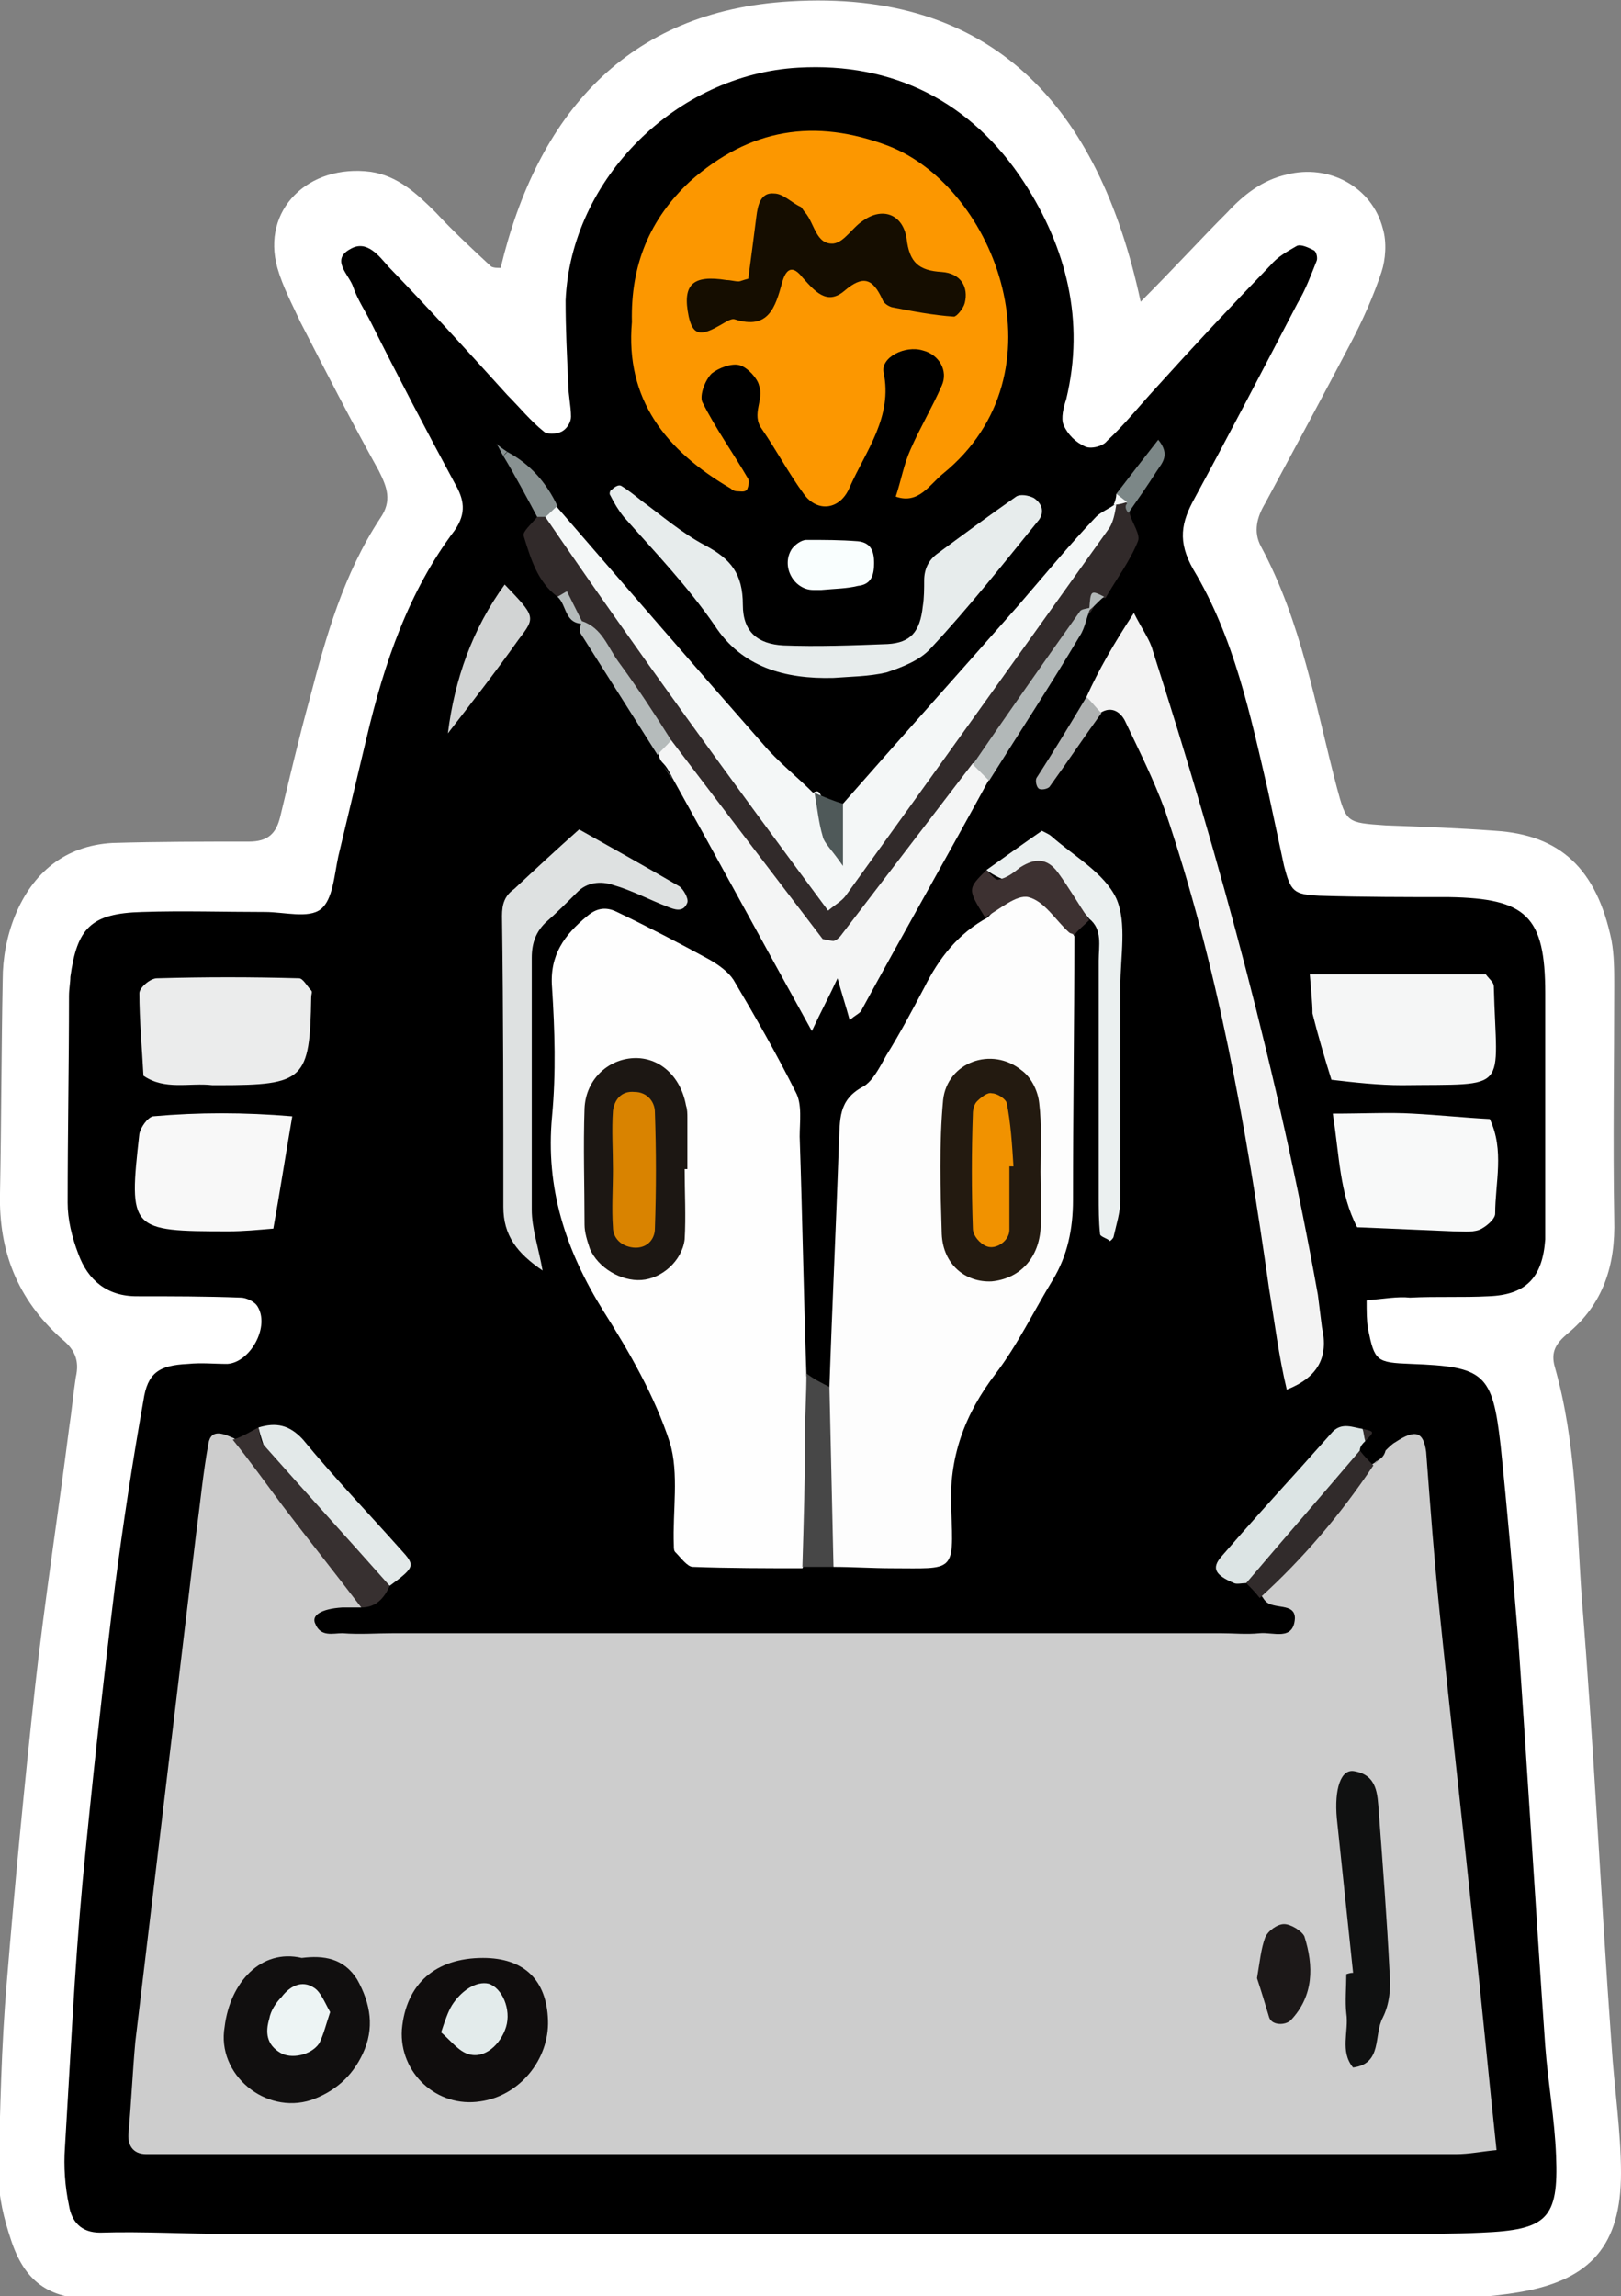 <?xml version="1.0" encoding="utf-8"?>
<!-- Generator: Adobe Illustrator 24.2.0, SVG Export Plug-In . SVG Version: 6.00 Build 0)  -->
<svg version="1.1" id="simplemech_xA0_head" xmlns="http://www.w3.org/2000/svg" xmlns:xlink="http://www.w3.org/1999/xlink"
	 x="0px" y="0px" viewBox="0 0 119.8 169.7" style="enable-background:new 0 0 119.8 169.7;" xml:space="preserve">
<rect x="0" y="0" width="119.8" height="169.7" fill="#808080" stroke="none"/>
<style type="text/css">
	.st0{fill:#FFFFFF;}
	.st1{fill:#CDCDCD;}
	.st2{fill:#FEFEFE;}
	.st3{fill:#FDFDFD;}
	.st4{fill:#FC9700;}
	.st5{fill:#F4F7F7;}
	.st6{fill:#F3F3F3;}
	.st7{fill:#312A2A;}
	.st8{fill:#F4F5F5;}
	.st9{fill:#F5F6F6;}
	.st10{fill:#E7ECEC;}
	.st11{fill:#EBECEC;}
	.st12{fill:#F8F9F9;}
	.st13{fill:#DEE1E1;}
	.st14{fill:#F8F8F8;}
	.st15{fill:#EBF0F0;}
	.st16{fill:#E3E9E9;}
	.st17{fill:#DCE4E4;}
	.st18{fill:#373030;}
	.st19{fill:#474747;}
	.st20{fill:#D2D4D4;}
	.st21{fill:#312B2B;}
	.st22{fill:#3D3131;}
	.st23{fill:#B2B8B8;}
	.st24{fill:#F9FEFE;}
	.st25{fill:#B5BBBB;}
	.st26{fill:#AFB2B2;}
	.st27{fill:#4F5959;}
	.st28{fill:#7C8787;}
	.st29{fill:#889191;}
	.st30{fill:#110F0F;}
	.st31{fill:#100D0D;}
	.st32{fill:#101111;}
	.st33{fill:#1C1818;}
	.st34{fill:#1C1713;}
	.st35{fill:#231A10;}
	.st36{fill:#150D00;}
	.st37{fill:#EDF4F4;}
	.st38{fill:#E3EBEB;}
	.st39{fill:#D98300;}
	.st40{fill:#F19200;}
</style>
<g>
	<g>
		<path class="st0" d="M37,19.8c2.7-11.3,9.3-19,21.4-19.7c14.9-0.9,22.8,7.7,25.9,22.2c2.5-2.5,4.4-4.6,6.4-6.6
			c1.2-1.3,2.6-2.4,4.4-2.8c3.1-0.8,6.3,0.9,7.1,4c0.3,1,0.2,2.3-0.1,3.2c-0.6,1.8-1.4,3.6-2.3,5.3c-2.1,4-4.2,7.9-6.3,11.8
			c-0.6,1-0.9,2.1-0.3,3.2c3,5.6,4,11.7,5.6,17.8c0.7,2.6,0.7,2.6,3.6,2.8c2.7,0.1,5.4,0.2,8.1,0.4c4.8,0.3,7.5,2.8,8.6,8.1
			c0.2,1.1,0.2,2.2,0.2,3.3c0,5.8-0.1,11.5,0,17.3c0.1,3.4-0.8,6.3-3.5,8.5c-0.8,0.7-1.2,1.3-0.9,2.4c1.6,5.6,1.6,11.4,2,17.1
			c0.9,11,1.4,22,2.2,33c0.2,3.2,0.7,6.4,0.7,9.5c0,5.3-2.2,7.9-7.5,8.8c-2.3,0.4-4.8,0.5-7.2,0.5c-28.8,0-57.5,0-86.3,0
			c-4,0-8,0-12,0c-3.2,0-5-1.3-6-4.4c-0.5-1.5-0.9-3.1-0.9-4.7c0.1-4.8,0.2-9.6,0.6-14.3c0.6-7.3,1.3-14.6,2.1-21.9
			c0.7-6.3,1.7-12.7,2.5-19c0.2-1.3,0.3-2.5,0.5-3.8c0.3-1.3-0.1-2.1-1.1-2.9C1.3,96-0.1,92.5,0,88.2c0.1-5.3,0.1-10.5,0.2-15.8
			c0-1.6,0.3-3.2,0.9-4.7c1.3-3.2,3.7-5.2,7.2-5.4c3.4-0.1,6.7-0.1,10.1-0.1c1.4,0,2-0.6,2.3-1.8c0.7-2.9,1.4-5.9,2.2-8.8
			c1.2-4.6,2.5-9.2,5.2-13.3c0.9-1.3,0.5-2.3-0.1-3.5c-2-3.6-3.9-7.3-5.8-11c-0.6-1.3-1.3-2.6-1.7-4c-1.2-4.3,2.3-7.7,6.9-7.1
			c2,0.3,3.4,1.6,4.8,3c1.3,1.4,2.7,2.7,4.1,4C36.5,19.8,36.7,19.8,37,19.8z"/>
		<path d="M101,96.1c0,0.8,0,1.5,0.1,2.1c0.5,2.4,0.6,2.5,3.2,2.6c5.4,0.2,6,0.7,6.6,6c0.5,4.8,0.9,9.5,1.3,14.3
			c0.7,10,1.3,20.1,2,30.1c0.2,2.7,0.7,5.4,0.8,8.1c0.2,4.7-0.7,5.5-5.5,5.7c-2.1,0.1-4.2,0.1-6.2,0.1c-28.8,0-57.5,0-86.3,0
			c-3.2,0-6.4-0.2-9.6-0.1c-1.4,0-2.1-0.8-2.3-2c-0.3-1.4-0.4-2.9-0.3-4.3c0.4-6.5,0.7-13.1,1.3-19.6c0.7-7.3,1.5-14.6,2.4-21.9
			c0.6-4.6,1.3-9.2,2.1-13.7c0.3-2,1.1-2.6,3.3-2.7c1-0.1,1.9,0,2.9,0c1.7-0.1,3.2-2.8,2.2-4.3c-0.2-0.3-0.8-0.6-1.2-0.6
			c-2.6-0.1-5.1-0.1-7.7-0.1c-2.2,0-3.6-1.2-4.3-3.1C5.3,91.4,5,90.1,5,88.9c0-5.1,0.1-10.2,0.1-15.3c0-0.5,0.1-1,0.1-1.4
			c0.5-3.6,1.5-4.7,5.3-4.8c3-0.1,6.1,0,9.1,0c1.4,0,3.2,0.5,4.1-0.2c0.9-0.7,1-2.5,1.3-3.9c0.7-2.9,1.4-5.9,2.1-8.8
			c1.3-5.5,3.1-10.8,6.5-15.3c0.9-1.3,0.7-2.3,0-3.5c-2.1-3.9-4.2-7.9-6.2-11.9c-0.4-0.8-1-1.7-1.3-2.6c-0.3-0.9-1.7-2-0.2-2.8
			c1.2-0.7,2.1,0.5,2.8,1.3c3,3.1,5.9,6.3,8.8,9.5c0.9,0.9,1.7,1.9,2.7,2.7c0.2,0.2,0.9,0.2,1.3,0c0.4-0.2,0.7-0.7,0.7-1.1
			c0-0.8-0.2-1.6-0.2-2.4c-0.1-2.1-0.2-4.1-0.2-6.2C42.2,13.2,50,5.5,59,5c7-0.4,12.8,2.5,16.7,8.5c3.1,4.8,4.5,10.2,3.1,16
			c-0.2,0.6-0.4,1.4-0.2,1.9c0.3,0.7,0.9,1.3,1.6,1.6c0.4,0.2,1.3,0,1.6-0.4c1.3-1.2,2.4-2.6,3.6-3.9c2.8-3.1,5.6-6.1,8.5-9.1
			c0.5-0.6,1.2-1,1.9-1.4c0.3-0.2,0.9,0.1,1.3,0.3c0.2,0.1,0.3,0.6,0.2,0.8c-0.4,1-0.8,2.1-1.4,3.1c-2.5,4.8-5,9.6-7.6,14.4
			c-1,1.8-1.3,3.2-0.1,5.3c3,5,4.2,10.7,5.5,16.3c0.4,1.9,0.8,3.7,1.2,5.6c0.5,1.9,0.7,2.1,2.6,2.2c3.2,0.1,6.4,0.1,9.6,0.1
			c5.7,0.1,7.1,1.4,7.1,7.1c0,5.6,0,11.2,0,16.8c0,0.5,0,1,0,1.4c-0.2,2.8-1.4,4.1-4.2,4.2c-1.9,0.1-3.8,0-5.8,0.1
			C103.3,95.8,102.2,96,101,96.1z"/>
		<path class="st1" d="M26.7,118.8c-0.5,0-1,0-1.4,0c-1.6,0.1-2.3,0.6-2,1.2c0.4,1,1.3,0.7,2,0.7c1.3,0.1,2.5,0,3.8,0
			c20.4,0,40.7,0,61.1,0c1,0,1.9,0.1,2.9,0c1-0.1,2.5,0.6,2.6-1.1c0-1.2-1.6-0.6-2.2-1.3c-0.1-0.1-0.2-0.3-0.3-0.4
			c2.1-3.8,4.5-7.5,8.4-9.8l0.1-0.1c0.4-0.2,0.6-0.4,0.7-0.8c0.2-0.2,0.5-0.5,0.7-0.6c1.5-1,2.1-0.8,2.3,0.7c0.3,4,0.6,8,1,11.9
			c0.8,7.8,1.7,15.6,2.5,23.3c0.6,5.4,1.1,10.8,1.7,16.4c-1.1,0.1-2,0.3-3,0.3c-31.8,0-63.6,0-95.4,0c-0.5,0-1,0-1.4,0
			c-1,0-1.4-0.7-1.3-1.6c0.2-2.2,0.3-4.5,0.5-6.7c1.5-12.5,3-25.1,4.5-37.6c0.3-2.2,0.5-4.4,0.9-6.6c0.2-1.2,1.2-0.7,1.9-0.4
			C21.4,109.8,25.6,113.1,26.7,118.8z"/>
		<path class="st2" d="M59.3,115.9c-2.7,0-5.4,0-8.1-0.1c-0.4,0-0.9-0.7-1.3-1.1c-0.1-0.1-0.1-0.3-0.1-0.5c-0.1-2.5,0.4-5.3-0.3-7.6
			c-1.1-3.4-3-6.7-4.9-9.7c-2.8-4.5-4.3-9.1-3.8-14.4c0.3-3.2,0.2-6.4,0-9.5c-0.2-2.4,0.9-3.9,2.6-5.3c0.7-0.6,1.4-0.7,2.2-0.3
			c2.3,1.1,4.6,2.3,6.8,3.5c0.7,0.4,1.4,0.9,1.8,1.5c1.6,2.7,3.2,5.5,4.6,8.3c0.5,0.9,0.3,2.2,0.3,3.3c0.2,5.9,0.3,11.8,0.5,17.7
			C61.1,106.4,61.8,111.2,59.3,115.9z"/>
		<path class="st3" d="M79.4,69.2c0,6.5-0.1,13-0.1,19.5c0,2.1-0.4,4.1-1.5,5.9c-1.4,2.3-2.6,4.8-4.2,6.9c-2.3,3-3.5,6.2-3.3,10.1
			c0.2,4.7,0.2,4.3-4.4,4.3c-1.4,0-2.9-0.1-4.3-0.1c-2-4.4-1.5-8.8-0.3-13.3c0.2-6,0.5-12.1,0.7-18.1c0.1-1.6-0.1-3.1,1.8-4.1
			c0.7-0.4,1.2-1.4,1.7-2.3c1-1.6,1.9-3.3,2.8-5c1.1-2.2,2.5-4,4.7-5.2C76,64.5,77,64.7,79.4,69.2z"/>
		<path class="st4" d="M46.7,23.8c-0.1-4.2,1.3-7.6,4.3-10.4c4.4-3.9,9.2-4.7,14.7-2.6c7.9,3.1,13.1,16.8,4,24.2
			c-1,0.8-1.8,2.3-3.5,1.7c0.4-1.2,0.6-2.4,1.1-3.5c0.7-1.6,1.6-3.1,2.3-4.7c0.5-1.1-0.2-2.3-1.4-2.6c-1.3-0.4-3.1,0.5-2.9,1.6
			c0.7,3.3-1.3,5.8-2.5,8.5c-0.7,1.7-2.4,1.9-3.4,0.5c-1.1-1.5-2-3.2-3.1-4.8c-0.8-1.1,0.2-2.2-0.2-3.2C56,28,55.3,27.2,54.7,27
			c-0.6-0.2-1.6,0.2-2.1,0.6c-0.5,0.5-0.9,1.6-0.7,2.1c1,2,2.3,3.8,3.4,5.7c0.1,0.2,0,0.6-0.1,0.8c-0.2,0.2-0.5,0.1-0.8,0.1
			c-0.1,0-0.3-0.1-0.4-0.2C49.2,33.3,46.2,29.5,46.7,23.8z"/>
		<path class="st5" d="M62.3,59.4c4.3-4.9,8.7-9.8,13-14.7c1.9-2.2,3.7-4.4,5.7-6.5c0.4-0.4,1-0.6,1.5-1c1,1.3,0.4,2.5-0.4,3.5
			C76.2,49.3,70.2,57.8,64,66c-1.4,1.8-3.2,2.3-4.8,0.2c-6.9-8.9-14-17.8-19.4-27.7c0.1-0.8,0.3-1.4,1.3-1.1
			c5.1,5.9,10.2,11.8,15.3,17.6c1.1,1.3,2.5,2.4,3.7,3.6C61.3,57.7,60.3,62.6,62.3,59.4z"/>
		<path class="st6" d="M80.3,51.5c0.9-2,2-3.9,3.5-6.2c0.6,1.2,1.2,2,1.4,2.8c5,15.6,9.3,31.4,12.2,47.6c0.1,0.8,0.2,1.6,0.3,2.4
			c0.5,2.2-0.3,3.7-2.6,4.6c-0.6-2.5-0.9-5-1.3-7.4c-1.7-12-3.8-23.9-7.7-35.4c-0.8-2.2-1.9-4.4-2.9-6.5c-0.3-0.7-1-1.3-1.9-0.7
			C80.5,52.8,80.1,52.5,80.3,51.5z"/>
		<path class="st7" d="M40.3,38.2C47,48,54,57.6,61.2,67.3c0.6-0.5,1-0.7,1.3-1.1c6.5-9,13-18.1,19.5-27.2c0.3-0.5,0.4-1.1,0.5-1.7
			c0,0-0.1,0.1-0.1,0.1c0.2-0.3,0.5-0.4,0.8-0.3c0.3,0.2,0.3,0.5,0.3,0.9c0.2,0.7,0.8,1.5,0.6,2c-0.6,1.5-1.6,2.8-2.4,4.2
			c-0.8-0.1-0.7,0.6-1.1,1l0.1-0.1c-3.1,3.8-5.3,8.1-8.2,12c-2.3,4-5.4,7.4-8,11.2c-1.9,2.8-3.9,2.3-5.8,0.1
			c-3.5-4.1-6.7-8.4-9.4-13.1C46.9,52.3,45.2,49,43,46l0.1,0.1c-0.5-0.8-0.9-1.7-1.9-2c-1.5-1.1-2-2.9-2.5-4.5
			c-0.1-0.3,0.6-0.9,1-1.4C39.9,37.8,40.1,37.8,40.3,38.2z"/>
		<path class="st8" d="M49.6,54.7c3.8,5,7.6,10,11.2,14.7c0.6,0.1,0.8,0.2,0.9,0.1c0.1,0,0.3-0.2,0.4-0.3c3.3-4.3,6.5-8.5,9.8-12.8
			c0.9-0.1,1.4,0.2,1.2,1.2c-3.1,5.7-6.3,11.3-9.4,17c-0.1,0.3-0.5,0.4-0.9,0.8c-0.3-1.1-0.6-2-0.9-3.1c-0.6,1.3-1.2,2.4-1.9,3.9
			c-3.6-6.5-6.9-12.6-10.3-18.7c-0.2-0.4-0.4-0.8-0.7-1.1c-0.2-0.2-0.3-0.4-0.3-0.7C48.3,54.9,48.8,54.7,49.6,54.7z"/>
		<path class="st9" d="M96.8,72c4.6,0,8.9,0,13,0c0.3,0.4,0.6,0.6,0.6,0.9c0.2,7.9,1.3,7.2-6.8,7.3c-1.7,0-3.5-0.2-5.2-0.4
			c-0.5-1.6-1-3.3-1.4-4.9C97,74.1,96.9,73.3,96.8,72z"/>
		<path class="st10" d="M61.6,50.1c-3.6,0.1-6.8-0.8-8.8-3.9c-2-2.9-4.4-5.4-6.7-8c-0.4-0.5-0.7-1-1-1.6c-0.1-0.1,0-0.4,0.1-0.4
			c0.2-0.2,0.5-0.4,0.7-0.3c0.5,0.3,1,0.7,1.5,1.1c1.5,1.1,3,2.4,4.7,3.3c1.9,1,2.8,2.1,2.8,4.4c0,2,1.1,2.9,3,3
			c2.5,0.1,5.1,0,7.7-0.1c1.7-0.1,2.4-0.9,2.6-2.8c0.1-0.6,0.1-1.3,0.1-1.9c0-0.8,0.3-1.5,1-2c1.9-1.4,3.8-2.8,5.8-4.2
			c0.3-0.2,0.9-0.1,1.3,0.1c0.6,0.4,0.8,1,0.4,1.6c-2.6,3.2-5.2,6.5-8,9.5c-0.8,0.9-2.1,1.4-3.3,1.8C64.2,50,62.9,50,61.6,50.1z"/>
		<path class="st11" d="M16.2,80.2c-0.2,0-0.3,0-0.5,0c-1.7-0.2-3.5,0.4-5.1-0.7c-0.1-2-0.3-4.1-0.3-6.1c0-0.4,0.8-1.1,1.3-1.1
			c3.5-0.1,7-0.1,10.5,0c0.3,0,0.6,0.6,0.9,0.9c0.1,0.1,0,0.3,0,0.5C22.9,79.8,22.5,80.2,16.2,80.2z"/>
		<path class="st12" d="M98.5,82.3c2.4,0,4.2-0.1,5.9,0c1.9,0.1,3.8,0.3,5.7,0.4c1.1,2.3,0.4,4.7,0.4,7c0,0.4-0.7,1-1.2,1.2
			c-0.6,0.2-1.3,0.1-1.9,0.1c-2.4-0.1-4.8-0.2-7.1-0.3C99,88.2,99,85.5,98.5,82.3z"/>
		<path class="st13" d="M40.1,93.9c-1.9-1.3-2.9-2.6-2.9-4.7c0-7.2,0-14.3-0.1-21.5c0-0.9,0.2-1.5,0.9-2c1.5-1.4,3-2.8,4.8-4.4
			c2.5,1.4,5,2.8,7.4,4.2c0.3,0.2,0.7,0.9,0.6,1.2c-0.3,0.8-1,0.5-1.5,0.3c-1.3-0.5-2.6-1.2-4-1.6c-0.9-0.3-1.9-0.2-2.6,0.5
			c-0.8,0.8-1.6,1.6-2.4,2.3c-0.7,0.7-1,1.5-1,2.6c0,6.2,0,12.4,0,18.6C39.3,90.8,39.8,92.2,40.1,93.9z"/>
		<path class="st14" d="M21.6,82.5c-0.5,2.9-0.9,5.5-1.4,8.3C19,90.9,18,91,16.9,91c-7.3,0-7.4-0.1-6.6-7.2c0.1-0.5,0.6-1.2,1-1.3
			C14.7,82.2,18,82.2,21.6,82.5z"/>
		<path class="st15" d="M72.9,64.3c1.4-1,2.8-2,4.1-2.9c0.4,0.2,0.6,0.3,0.7,0.4c1.7,1.5,3.9,2.7,4.8,4.6c0.8,1.8,0.3,4.3,0.3,6.5
			c0,5.3,0,10.5,0,15.8c0,0.9-0.3,1.8-0.5,2.7c0,0.1-0.3,0.4-0.3,0.3c-0.2-0.2-0.7-0.3-0.7-0.5c-0.1-0.9-0.1-1.9-0.1-2.9
			c0-5.8,0-11.5,0-17.3c0-1.1,0.3-2.3-0.7-3.1C78.7,65.5,75.2,66,72.9,64.3z"/>
		<path class="st16" d="M19.1,105.5c1.3-0.4,2.3-0.2,3.3,0.9c2.3,2.8,4.8,5.4,7.2,8.1c1.1,1.2,1.1,1.3-0.8,2.7
			C24.1,114.5,20.5,111,19.1,105.5z"/>
		<path class="st17" d="M92.1,117c-0.3,0-0.7,0.1-0.9,0c-1.4-0.6-1.7-1.1-0.9-2c1.9-2.2,3.8-4.3,5.7-6.4c0.8-0.9,1.7-1.9,2.5-2.8
			c0.7-0.7,1.5-0.3,2.2-0.2c0.2,0.3,0.3,0.6,0.2,0.9c-0.2,0.2-0.4,0.4-0.4,0.7C98.4,111,96.2,114.8,92.1,117z"/>
		<path class="st18" d="M19.1,105.5c0.1,0.4,0.1,1,0.4,1.3c3.1,3.5,6.2,6.9,9.3,10.4c-0.4,0.9-1,1.6-2.1,1.6c-1.9-2.5-3.9-5-5.8-7.5
			c-1.2-1.6-2.4-3.3-3.7-4.9C17.9,106.2,18.5,105.8,19.1,105.5z"/>
		<path class="st19" d="M61.3,102.5c0.1,4.4,0.2,8.9,0.3,13.3c-0.8,0-1.5,0-2.3,0c0.1-3.3,0.2-6.7,0.2-10c0-1.4,0.1-2.8,0.1-4.3
			C60.1,101.9,60.7,102.2,61.3,102.5z"/>
		<path class="st20" d="M33.1,54.2c0.5-4,1.8-7.7,4.2-11c2.3,2.4,2.3,2.4,1,4.1C36.6,49.7,34.8,52,33.1,54.2z"/>
		<path class="st21" d="M92.1,117c2.8-3.3,5.6-6.5,8.4-9.8c0.3,0.4,0.7,0.8,1,1.1c-2.4,3.6-5.2,6.9-8.4,9.8
			C92.8,117.7,92.4,117.3,92.1,117z"/>
		<path class="st22" d="M72.9,64.3c0.3,0.3,0.7,0.8,0.9,0.7c0.6-0.1,1.1-0.5,1.6-0.9c1.1-0.7,2-0.7,2.8,0.4c0.8,1.1,1.5,2.3,2.3,3.5
			c-0.4,0.4-0.8,0.7-1.1,1.1c-0.1-0.1-0.3-0.1-0.4-0.2c-1-0.9-1.8-2.3-3-2.6c-0.9-0.2-2.1,0.9-3.2,1.5
			C71.5,65.7,71.5,65.7,72.9,64.3z"/>
		<path class="st23" d="M73.1,57.7c-0.4-0.4-0.8-0.8-1.2-1.2c2.6-3.8,5.2-7.5,7.9-11.3c0.1-0.2,0.5-0.2,0.8-0.3
			c-0.3,0.7-0.4,1.5-0.8,2.1C77.6,50.7,75.3,54.2,73.1,57.7z"/>
		<path class="st24" d="M60.7,43.6c0,0-0.3,0-0.6,0c-1.4,0-2.4-1.7-1.6-3c0.2-0.3,0.7-0.7,1.1-0.7c1.3,0,2.5,0,3.8,0.1
			c1,0.1,1.2,0.8,1.2,1.6c0,0.9-0.2,1.6-1.2,1.7C62.6,43.5,61.8,43.5,60.7,43.6z"/>
		<path class="st25" d="M49.6,54.7c-0.3,0.4-0.7,0.7-1,1.1c-1.9-3-3.8-6-5.7-9c-0.1-0.2,0-0.6,0.1-0.9c1.5,0.5,1.9,1.9,2.7,3
			C47.1,50.8,48.4,52.8,49.6,54.7z"/>
		<path class="st26" d="M80.3,51.5c0.4,0.4,0.7,0.8,1.1,1.2c-1.3,1.8-2.5,3.6-3.8,5.4c-0.1,0.2-0.6,0.3-0.8,0.2
			c-0.2-0.1-0.3-0.6-0.2-0.8C77.9,55.5,79.1,53.5,80.3,51.5z"/>
		<path class="st27" d="M62.3,59.4c0,1.2,0,2.4,0,4.6c-0.9-1.3-1.4-1.7-1.5-2.2c-0.3-1-0.4-2.1-0.6-3.2
			C60.9,58.9,61.6,59.2,62.3,59.4z"/>
		<path class="st28" d="M82.5,36.5c1-1.3,2-2.6,3.1-4c0.9,1.1,0.3,1.7-0.1,2.3c-0.7,1.1-1.4,2.1-2.1,3.1c-0.2-0.2-0.3-0.5-0.1-0.7
			C83,37,82.7,36.8,82.5,36.5z"/>
		<path class="st29" d="M40.3,38.2l-0.3,0c0,0-0.3,0-0.3,0c-0.8-1.5-1.6-3-2.5-4.5l0.3-0.3c1.7,0.9,2.9,2.3,3.7,4
			C40.8,37.7,40.6,38,40.3,38.2z"/>
		<path class="st25" d="M41.2,44.1c0.2-0.1,0.5-0.3,0.7-0.4c0.4,0.8,0.8,1.6,1.2,2.4C41.7,46.1,41.9,44.7,41.2,44.1z"/>
		<path class="st23" d="M80.5,45.1c0.1-1.5,0.1-1.5,1.1-1C81.2,44.4,80.9,44.8,80.5,45.1z"/>
		<path class="st21" d="M100.9,106.5c-0.1-0.3-0.1-0.6-0.2-0.9C101.6,105.8,101.6,105.8,100.9,106.5z"/>
		<path class="st5" d="M82.5,36.5c0.3,0.2,0.5,0.4,0.8,0.6c-0.3,0.1-0.6,0.2-1,0.2C82.4,37.1,82.5,36.8,82.5,36.5z"/>
		<path class="st21" d="M102.3,107.4c-0.2,0.3-0.5,0.5-0.7,0.8C101.9,107.9,102.1,107.6,102.3,107.4z"/>
		<path class="st29" d="M37.2,33.7c-0.2-0.3-0.3-0.6-0.5-0.9c0.2,0.2,0.5,0.4,0.8,0.6C37.4,33.4,37.2,33.7,37.2,33.7z"/>
		<path class="st25" d="M49,56.5c0.2,0.4,0.5,0.7,0.7,1.1C49.5,57.3,49.2,56.9,49,56.5z"/>
		<path class="st30" d="M22.3,144.7c1.6-0.2,3.1,0,4.1,1.6c1,1.8,1.3,3.6,0.4,5.5c-0.8,1.7-2.1,2.8-3.8,3.4c-3.4,1.1-7-1.9-6.4-5.4
			C17,146.5,19.3,144,22.3,144.7z"/>
		<path class="st31" d="M35.7,144.7c3,0,4.7,1.6,4.8,4.6c0.1,2.9-2.1,5.6-5,6c-3.2,0.5-6-2.1-5.8-5.3
			C30,146.6,32.2,144.7,35.7,144.7z"/>
		<path class="st32" d="M100,145.8c-0.4-3.8-0.8-7.6-1.2-11.4c-0.2-2.2,0.3-3.7,1.3-3.5c1.7,0.3,1.7,1.7,1.8,3
			c0.3,4,0.6,7.9,0.8,11.9c0.1,1.1,0,2.3-0.5,3.3c-0.7,1.3,0,3.4-2.2,3.7c-1-1.2-0.3-2.7-0.5-4c-0.1-0.9,0-1.9,0-2.9
			C99.8,145.8,99.9,145.8,100,145.8z"/>
		<path class="st33" d="M92.9,146.2c0.2-1.2,0.3-2.2,0.6-3c0.2-0.5,0.9-1,1.4-1c0.5,0,1.3,0.5,1.5,0.9c0.7,2.2,0.7,4.4-1,6.2
			c-0.4,0.4-1.4,0.4-1.6-0.2C93.5,148.1,93.2,147.1,92.9,146.2z"/>
		<path class="st34" d="M50.6,86.4c0,1.7,0.1,3.5,0,5.2c-0.2,1.6-1.7,2.9-3.2,3c-1.5,0.1-3.2-0.9-3.8-2.3c-0.2-0.6-0.4-1.2-0.4-1.8
			c0-2.9-0.1-5.7,0-8.6c0.1-2.1,1.7-3.6,3.6-3.7c1.9-0.1,3.5,1.3,3.9,3.5c0.1,0.3,0.1,0.6,0.1,0.9c0,1.3,0,2.5,0,3.8
			C50.7,86.4,50.6,86.4,50.6,86.4z"/>
		<path class="st35" d="M76.9,86.6c0,1.4,0.1,2.9,0,4.3c-0.2,2.2-1.6,3.6-3.6,3.8c-1.9,0.1-3.6-1.2-3.7-3.5
			c-0.1-3.3-0.2-6.7,0.1-9.9c0.3-2.8,3.6-4,5.8-2.2c0.7,0.5,1.2,1.5,1.3,2.4C77,83.1,76.9,84.8,76.9,86.6
			C76.9,86.6,76.9,86.6,76.9,86.6z"/>
		<path class="st36" d="M55.3,20.6c0.2-1.5,0.4-3,0.6-4.6c0.1-0.8,0.3-1.8,1.3-1.7c0.7,0,1.3,0.7,2,1c0.1,0.1,0.2,0.3,0.3,0.4
			c0.7,0.8,0.8,2.4,2.1,2.3c0.8-0.1,1.4-1.2,2.2-1.7c1.4-1,2.9-0.5,3.2,1.3c0.2,1.8,0.9,2.4,2.6,2.5c1.4,0.1,2,1.1,1.7,2.3
			c-0.1,0.4-0.6,1-0.8,1c-1.5-0.1-3.1-0.4-4.6-0.7c-0.3-0.1-0.6-0.3-0.7-0.6c-0.7-1.5-1.4-1.8-2.8-0.6c-1.3,1.1-2.2,0-3.1-1
			c-0.7-0.9-1.2-0.7-1.5,0.4c-0.5,1.8-1,3.5-3.5,2.7c-0.3-0.1-0.8,0.3-1.2,0.5c-1.4,0.8-1.9,0.6-2.2-0.7c-0.5-2.4,0.3-3.1,2.8-2.7
			c0.3,0,0.6,0.1,0.9,0.1C54.7,20.8,54.9,20.7,55.3,20.6z"/>
		<path class="st37" d="M24.4,148.7c-0.3,0.9-0.5,1.7-0.8,2.3c-0.6,0.9-2.1,1.2-2.9,0.7c-1-0.6-1.1-1.5-0.8-2.5
			c0.1-0.6,0.5-1.2,0.9-1.6c0.6-0.8,1.5-1.3,2.4-0.7C23.7,147.2,24,148,24.4,148.7z"/>
		<path class="st38" d="M32.6,150.2c0.3-0.9,0.5-1.5,0.8-2c0.7-1.1,1.8-1.8,2.7-1.6c1,0.3,1.7,1.9,1.3,3.2c-0.4,1.3-1.6,2.4-2.8,2
			C33.9,151.6,33.3,150.8,32.6,150.2z"/>
		<path class="st39" d="M45.3,86.4c0-1.4-0.1-2.9,0-4.3c0.1-0.8,0.6-1.5,1.6-1.4c0.9,0,1.5,0.7,1.5,1.5c0.1,2.9,0.1,5.7,0,8.6
			c0,0.8-0.6,1.5-1.6,1.4c-0.9-0.1-1.5-0.7-1.5-1.5C45.2,89.3,45.3,87.9,45.3,86.4C45.3,86.4,45.3,86.4,45.3,86.4z"/>
		<path class="st40" d="M74.6,86.2c0,1.6,0,3.2,0,4.7c0,0.8-1,1.5-1.7,1.2c-0.5-0.2-1-0.8-1-1.3c-0.1-2.8-0.1-5.7,0-8.5
			c0-0.3,0.1-0.7,0.3-0.9c0.3-0.3,0.8-0.7,1.1-0.6c0.4,0,1,0.4,1.1,0.7c0.3,1.5,0.4,3.1,0.5,4.7C74.8,86.2,74.7,86.2,74.6,86.2z"/>
	</g>
</g>
</svg>

